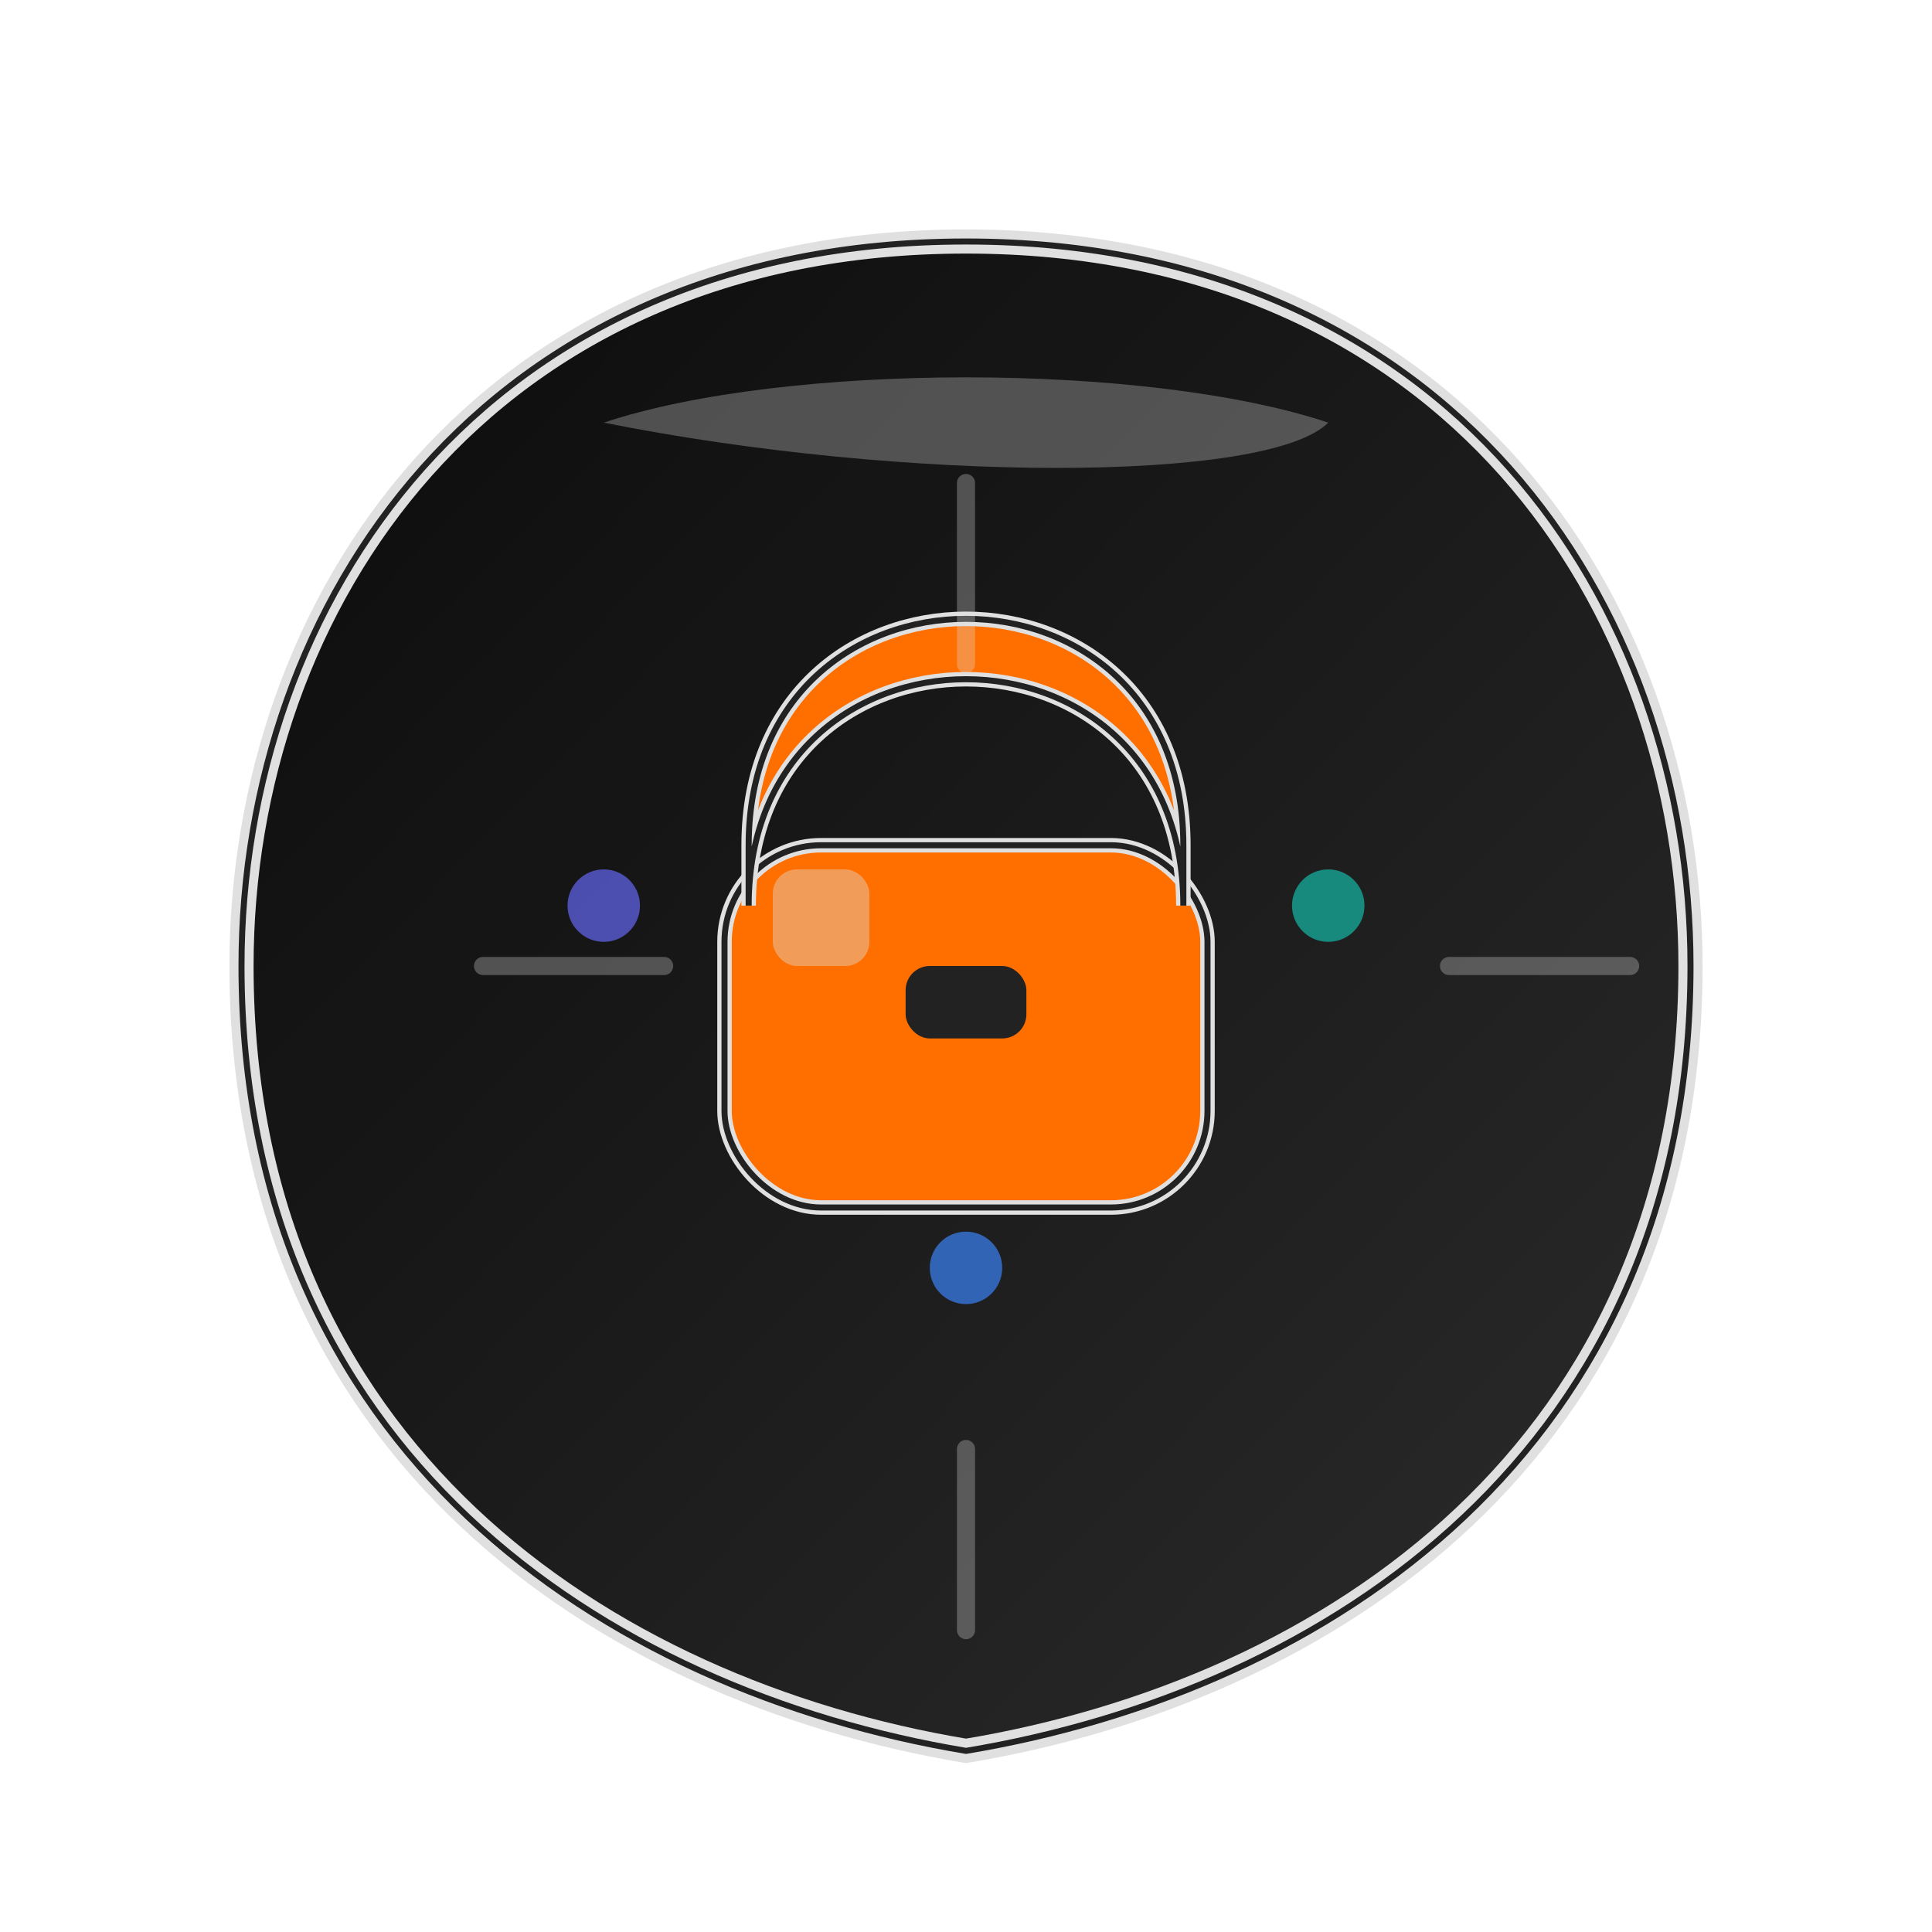 <svg width="200" height="200" viewBox="20 20  160 160" xmlns="http://www.w3.org/2000/svg">
  <defs>
    <!-- Gradientes para el escudo -->
    <linearGradient id="shieldGradient" x1="0%" y1="0%" x2="100%" y2="100%">
      <stop offset="0%" stop-color="#000000"/>
      <stop offset="100%" stop-color="#222222"/>
    </linearGradient>
    
    <!-- Sombras suaves -->
    <filter id="softShadow" x="-20%" y="-20%" width="140%" height="140%">
      <feDropShadow dx="3" dy="5" stdDeviation="8" flood-color="#000000" flood-opacity="0.25"/>
    </filter>
    
    <!-- Patrón sutil para textura -->
    <pattern id="subtlePattern" x="0" y="0" width="15" height="15" patternUnits="userSpaceOnUse">
      <rect x="0" y="0" width="15" height="15" fill="#E0E0E0" opacity="0.05"/>
    </pattern>
  </defs>

  <!-- Fondo transparente -->
  <rect width="100%" height="100%" fill="none"/>

  <!-- ESCUDO PRINCIPAL -->
  <g filter="url(#softShadow)">
    <!-- Forma del escudo estilizado -->
    <path d="M100 40 
             C60 40 40 70 40 100 
             C40 140 70 160 100 165 
             C130 160 160 140 160 100 
             C160 70 140 40 100 40Z" 
          fill="url(#shieldGradient)"/>
    
    <!-- Highlight sutil en la parte superior -->
    <path d="M70 55 
             C85 50 115 50 130 55 
             C125 60 95 60 70 55Z" 
          fill="#E0E0E0" opacity="0.3"/>
    
    <!-- Textura sutil -->
    <path d="M100 40 
             C60 40 40 70 40 100 
             C40 140 70 160 100 165 
             C130 160 160 140 160 100 
             C160 70 140 40 100 40Z" 
          fill="url(#subtlePattern)"/>
    
    <!-- Borde doble para contraste -->
    <path d="M100 40 
             C60 40 40 70 40 100 
             C40 140 70 160 100 165 
             C130 160 160 140 160 100 
             C160 70 140 40 100 40Z" 
          fill="none" stroke="#E0E0E0" stroke-width="2"/>
    <path d="M100 40 
             C60 40 40 70 40 100 
             C40 140 70 160 100 165 
             C130 160 160 140 160 100 
             C160 70 140 40 100 40Z" 
          fill="none" stroke="#222222" stroke-width="0.5"/>
  </g>

  <!-- CANDADO CENTRAL - VERSIÓN MEJORADA -->
  <g transform="translate(100, 110)">
    <!-- Cuerpo del candado -->
    <rect x="-20" y="-20" width="40" height="30" rx="8" fill="#FF6F00"/>
    
    <!-- Arco del candado - MÁS ALTO Y ELEGANTE -->
    <path d="M-18 -20 
             C-18 -45 18 -45 18 -20 
             L18 -15 
             C18 -40 -18 -40 -18 -15Z" 
          fill="#FF6F00"/>
    
    <!-- Cerradura -->
    <rect x="-5" y="-10" width="10" height="6" rx="2" fill="#222222"/>
    
    <!-- Highlight sutil en el candado -->
    <rect x="-16" y="-18" width="8" height="8" rx="2" fill="#E0E0E0" opacity="0.4"/>
    
    <!-- Bordes dobles para el candado -->
    <rect x="-20" y="-20" width="40" height="30" rx="8" fill="none" stroke="#E0E0E0" stroke-width="1.2"/>
    <rect x="-20" y="-20" width="40" height="30" rx="8" fill="none" stroke="#222222" stroke-width="0.5"/>
    
    <!-- Bordes dobles para el arco -->
    <path d="M-18 -20 
             C-18 -45 18 -45 18 -20 
             L18 -15 
             C18 -40 -18 -40 -18 -15Z" 
          fill="none" stroke="#E0E0E0" stroke-width="1.2"/>
    <path d="M-18 -20 
             C-18 -45 18 -45 18 -20 
             L18 -15 
             C18 -40 -18 -40 -18 -15Z" 
          fill="none" stroke="#222222" stroke-width="0.5"/>
  </g>

  <!-- DETALLES DE SEGURIDAD -->
  <!-- Puntos de refuerzo alrededor del candado -->
  <circle cx="70" cy="95" r="3" fill="#6366F1" opacity="0.7"/>
  <circle cx="130" cy="95" r="3" fill="#14B8A6" opacity="0.7"/>
  <circle cx="100" cy="125" r="3" fill="#3B82F6" opacity="0.7"/>
  
  <!-- Líneas de protección radiales -->
  <path d="M100 75 L100 60 M100 140 L100 155 M75 100 L60 100 M140 100 L155 100" 
        stroke="#E0E0E0" stroke-width="1.5" stroke-linecap="round" opacity="0.3"/>
</svg>